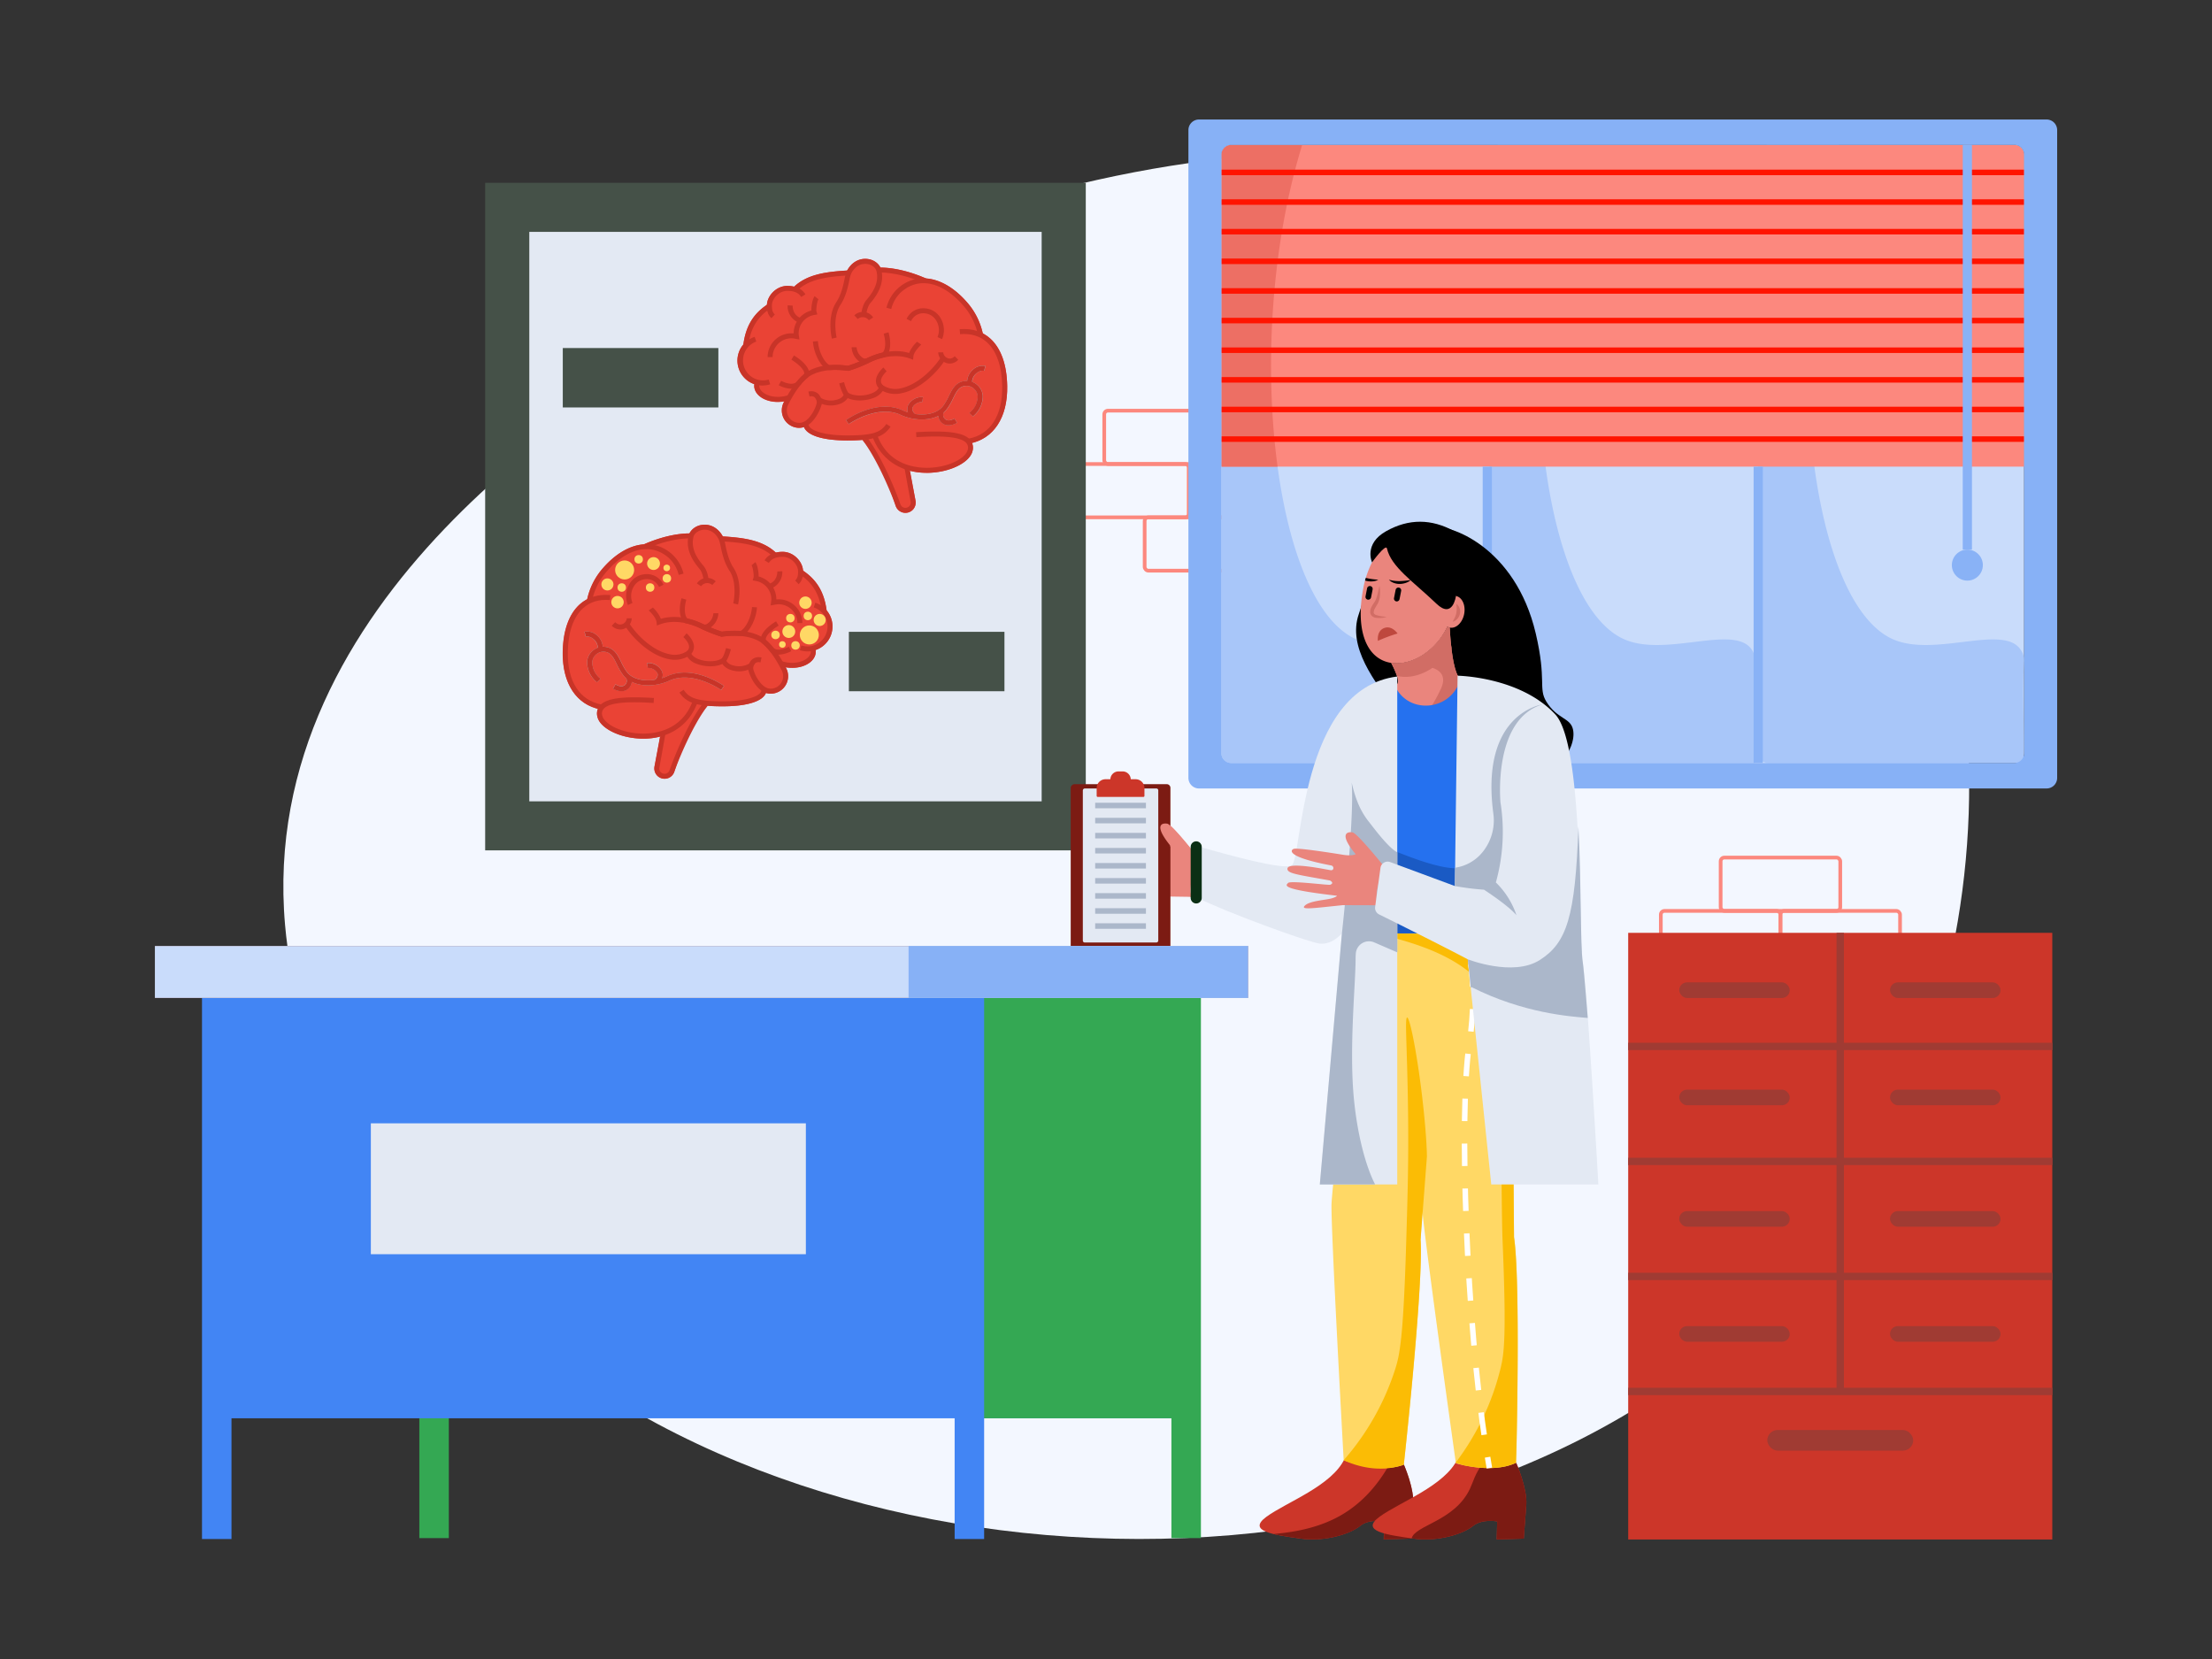 <svg xmlns="http://www.w3.org/2000/svg" viewBox="0 0 1200 900" id="Doctorverifyingpatientmedicalreport"><rect x="0" y="0" width="1200" height="900" fill="#333333" stroke="none"/><g fill="#000000" class="color000000 svgShape"><g fill="#000000" class="color000000 svgShape"><path fill="#f3f7ff" d="M298.11,734.84C273.65,716,165.78,628.48,154.64,501.78,139,324,326.44,213,377.86,182.54,495.73,112.72,779.08,7.41,958.73,164.72c143.88,126,132.57,357.74,43.61,490.32C855.75,873.52,492.13,884,298.11,734.84Z" class="colorfff3f7 svgShape"></path></g><g fill="#000000" class="color000000 svgShape"><rect width="64.89" height="28.93" x="933.44" y="465.23" fill="none" stroke="#fc887e" stroke-linecap="round" stroke-linejoin="round" stroke-width="2" rx="2" class="colorStrokefc7e85 svgStroke"></rect><rect width="64.89" height="28.93" x="933.44" y="522.99" fill="none" stroke="#fc887e" stroke-linecap="round" stroke-linejoin="round" stroke-width="2" rx="2" class="colorStrokefc7e85 svgStroke"></rect><rect width="64.89" height="28.93" x="965.88" y="494.16" fill="none" stroke="#fc887e" stroke-linecap="round" stroke-linejoin="round" stroke-width="2" rx="2" class="colorStrokefc7e85 svgStroke"></rect><rect width="64.89" height="28.93" x="900.99" y="494.16" fill="none" stroke="#fc887e" stroke-linecap="round" stroke-linejoin="round" stroke-width="2" rx="2" class="colorStrokefc7e85 svgStroke"></rect><rect width="64.89" height="28.93" x="221.66" y="608.22" fill="none" stroke="#fc887e" stroke-linecap="round" stroke-linejoin="round" stroke-width="2" rx="2" class="colorStrokefc7e85 svgStroke"></rect><rect width="64.89" height="28.93" x="254.1" y="665.98" fill="none" stroke="#fc887e" stroke-linecap="round" stroke-linejoin="round" stroke-width="2" rx="2" class="colorStrokefc7e85 svgStroke"></rect><rect width="64.89" height="28.93" x="267.58" y="637.15" fill="none" stroke="#fc887e" stroke-linecap="round" stroke-linejoin="round" stroke-width="2" rx="2" class="colorStrokefc7e85 svgStroke"></rect><rect width="64.89" height="28.93" x="202.7" y="637.15" fill="none" stroke="#fc887e" stroke-linecap="round" stroke-linejoin="round" stroke-width="2" rx="2" class="colorStrokefc7e85 svgStroke"></rect><rect width="64.89" height="28.93" x="599.05" y="222.79" fill="none" stroke="#fc887e" stroke-linecap="round" stroke-linejoin="round" stroke-width="2" rx="2" class="colorStrokefc7e85 svgStroke"></rect><rect width="64.89" height="28.93" x="620.97" y="280.65" fill="none" stroke="#fc887e" stroke-linecap="round" stroke-linejoin="round" stroke-width="2" rx="2" class="colorStrokefc7e85 svgStroke"></rect><rect width="64.89" height="28.93" x="644.98" y="251.72" fill="none" stroke="#fc887e" stroke-linecap="round" stroke-linejoin="round" stroke-width="2" rx="2" class="colorStrokefc7e85 svgStroke"></rect><rect width="64.89" height="28.93" x="580.09" y="251.72" fill="none" stroke="#fc887e" stroke-linecap="round" stroke-linejoin="round" stroke-width="2" rx="2" class="colorStrokefc7e85 svgStroke"></rect></g><g fill="#000000" class="color000000 svgShape"><rect width="325.83" height="362.13" x="263.2" y="99.19" fill="#455148" class="color454851 svgShape"></rect><rect width="277.96" height="308.93" x="287.14" y="125.79" fill="#e3e9f3" class="colore3eaf3 svgShape"></rect><path fill="#b6b6b7" d="M440.17 168.45a12.69 12.69 0 00-6.25 3.81c-4-1.78-3.92-6.28-3.92-6.48l-2.7-.14a9.64 9.64 0 005 8.86 12.8 12.8 0 00-1.7 6.38c-.42 0-.82-.06-1.22-.06a12.93 12.93 0 00-12.91 12.9h2.71a10.21 10.21 0 0110.2-10.19 10.46 10.46 0 012.41.32l1.94.33-.3-2a9.52 9.52 0 01-.12-1.32 10.14 10.14 0 018.6-10l1.55-.3-.49-1.51c-.3-.92.29-5.65 1.1-6.66l-2.1-1.71C440.83 162 440.09 166 440.17 168.45zM502.36 167.32A9.91 9.91 0 00491.81 173l2.4 1.23A7.22 7.22 0 01502 170a7.88 7.88 0 016 4.17 9.83 9.83 0 01.54 8.64l2.45 1.14a12.61 12.61 0 00-.63-11.11A10.57 10.57 0 00502.36 167.32z" class="colorb6b7b7 svgShape"></path><path fill="#ea4335" d="M546.4,209.41c-.2-11.58-3.37-20.47-9.17-25.72a19.8,19.8,0,0,0-4.09-2.83,37.64,37.64,0,0,0-8.67-17c-6.94-7.92-14.71-12.25-22.06-12.77-8.61-3.78-17.39-5.87-24.77-5.92a8.85,8.85,0,0,0-7.07-4.67c-4.48-.5-8.54,1.82-11,6.27-11.47.7-21.56,2-28.78,8.8a16,16,0,0,0-3.67-.44c-6.12,0-10.87,5.44-11.06,10.25-7.5,5.06-11.49,11.76-12.79,21.53a13.45,13.45,0,0,0,6,21.48,7.12,7.12,0,0,0-.13.91c0,4.92,5.58,8.78,12.73,8.78a23.74,23.74,0,0,0,3.56-.29c-.11.21-.22.42-.31.61a9.47,9.47,0,0,0,8.48,13.71,8.21,8.21,0,0,0,2.55-.42c1.79,4.58,10.3,7.26,23.4,7.26,5.81,0,10.4-.28,14.1-1.19,4.72,11.86,15.38,18.74,29,18.74.86,0,1.73,0,2.59-.09,11.2-.68,21-5.87,22.33-11.81a7,7,0,0,0-.3-4.29C539.59,237.28,546.7,225.86,546.4,209.41Z" class="coloref3e3b svgShape"></path><path fill="#b6b6b7" d="M527.52,200.78a8.73,8.73,0,0,0-2.81,5.87c-.12,0-.24,0-.35,0-5.67.14-7.68,4.25-9.63,8.22a32,32,0,0,1-3.15,5.46c-3.13,4-9.31,5.13-15.16,4.25-1.36-1.35-1.8-2.63-1.24-3.77a5.81,5.81,0,0,1,5.13-2.72l.43-2.68a8.49,8.49,0,0,0-8,4.22,5.07,5.07,0,0,0-.15,4.1,23.54,23.54,0,0,1-2.74-1.05c-14.16-6.54-30.26,4.74-30.94,5.23l1.57,2.2c.16-.1,15.51-10.86,28.23-5,6.23,2.86,14.42,3.45,20.29.59a5.92,5.92,0,0,0,1.64,3.4,5.44,5.44,0,0,0,4,1.59,9.25,9.25,0,0,0,4.55-1.36L517.81,227c-2.23,1.28-4.09,1.35-5.25.19a3.06,3.06,0,0,1-.65-3.37,12.26,12.26,0,0,0,1.81-1.86,33.6,33.6,0,0,0,3.45-5.93c2.06-4.21,3.42-6.6,7.25-6.7h.11a6.1,6.1,0,0,1,4.11,1.8,5.64,5.64,0,0,1,1.78,4,11.44,11.44,0,0,1-4,8.45l-.51.52,2,1.86.45-.44a14.11,14.11,0,0,0,4.85-10.38,8.29,8.29,0,0,0-2.59-5.92,9.06,9.06,0,0,0-3.15-2,6.16,6.16,0,0,1,2-4.43,5.16,5.16,0,0,1,4.47-1.65l.72-2.61A7.81,7.81,0,0,0,527.52,200.78Z" class="colorb6b7b7 svgShape"></path><path fill="#ea4335" d="M493.45,254.87c-1-.22-19.1-28.1-25.61-16.23,11,12.53,16.07,30.05,18.08,35.85a5.58,5.58,0,0,0,9.56,1.74,5.62,5.62,0,0,0,1.19-4.6Z" class="coloref3e3b svgShape"></path><polygon fill="#b6b6b7" points="533.85 201.11 533.85 201.11 533.85 201.11 533.85 201.11" class="colorb6b7b7 svgShape"></polygon><polygon fill="#b6b6b7" points="534.21 199.81 533.85 201.11 533.87 201.11 534.21 199.81" class="colorb6b7b7 svgShape"></polygon><path fill="#c83428" d="M501.4,153.6c-8.28-3.65-17-5.75-24-5.75v-2.71c7.45,0,16.38,2.12,25.12,6Zm-69.66,4.82-2-1.86c7.51-7.92,18.48-9.16,31-9.89l.17,2.71c-11.94.69-22.38,1.85-29.2,9Zm-25.82,29.2-2.69-.34c1.3-10.5,5.62-17.51,14-22.72l1.43,2.3c-7.62,4.74-11.56,11.15-12.75,20.76Zm13.22,6.1h-2.71a12.93,12.93,0,0,1,12.91-12.9c.4,0,.8,0,1.22.06a12.8,12.8,0,0,1,9.61-12.43c-.08-2.46.66-6.43,1.76-7.78l2.1,1.71c-.81,1-1.4,5.74-1.1,6.66l.49,1.51-1.55.3a10.14,10.14,0,0,0-8.6,10,9.52,9.52,0,0,0,.12,1.32l.3,2-1.94-.33a10.46,10.46,0,0,0-2.41-.32,10.21,10.21,0,0,0-10.2,10.19Zm0,0" class="colorc82833 svgShape"></path><path fill="#c83428" d="M451.28,183.72c-.11-.48-2.77-11.89,2.42-19.82,2.67-4.07,3.7-8.87,4.44-12.4a20.35,20.35,0,0,1,1.2-4.32c2.4-4.74,6.6-7.21,11.23-6.7,3.77.45,6.81,2.85,7.55,6,1.39,5.8-.54,11.66-5.9,17.89-1.28,1.49-2.11,4.06-2.41,7.39l-2.7-.22c.34-4,1.37-7,3.05-8.94,4.82-5.61,6.51-10.53,5.33-15.49-.48-2-2.63-3.6-5.24-3.92-1.67-.18-5.81-.07-8.5,5.24a19.88,19.88,0,0,0-1,3.66c-.79,3.72-1.87,8.82-4.81,13.32-4.56,6.94-2.1,17.59-2.06,17.7Zm9.2,46.35-1.57-2.2c.68-.49,16.78-11.77,30.94-5.23,7,3.26,17.37,3.28,21.73-2.35a32,32,0,0,0,3.15-5.46c1.95-4,4-8.08,9.63-8.22a8.81,8.81,0,0,1,6.18,2.58,8.29,8.29,0,0,1,2.59,5.92,14.11,14.11,0,0,1-4.85,10.38l-.45.44-2-1.86.51-.52a11.44,11.44,0,0,0,4-8.45,5.65,5.65,0,0,0-1.78-4,6.1,6.1,0,0,0-4.11-1.8h-.11c-3.83.1-5.19,2.49-7.25,6.7a33.6,33.6,0,0,1-3.45,5.93c-5.24,6.78-16.83,6.92-25,3.16-12.72-5.9-28.07,4.86-28.23,5ZM511.05,184l-2.45-1.15a9.83,9.83,0,0,0-.54-8.64,7.88,7.88,0,0,0-6-4.17,7.22,7.22,0,0,0-7.83,4.18l-2.4-1.23a9.91,9.91,0,0,1,10.55-5.65,10.57,10.57,0,0,1,8.06,5.54,12.63,12.63,0,0,1,.63,11.12Zm-92.59-11.37c-2.22-2.17-2.41-4.52-2.41-7,0-4.88,4.84-10.55,11.09-10.55,4.61,0,7.9,1.55,9.8,4.61l-2.3,1.42c-1.38-2.23-3.84-3.32-7.51-3.32-4.64,0-8.37,4.29-8.37,7.83,0,2.4.23,3.68,1.58,5Zm-4.83,36.53a13.54,13.54,0,0,1-4.21-26.42l.85,2.57A10.84,10.84,0,0,0,417,205.91l.83,2.58a13.74,13.74,0,0,1-4.19.65Zm89.08,47.34c-14.1,0-25-7.31-29.49-19.88l2.55-.91c6.22,17.5,22.62,18.43,29.37,18,10.73-.66,18.92-5.54,19.84-9.69a3.87,3.87,0,0,0-.71-3.64c-3.56-4.17-17.2-3.84-27.14-3.22l-.17-2.7c17.19-1.06,26,.18,29.38,4.16a6.6,6.6,0,0,1,1.29,6c-1.32,5.94-11.13,11.13-22.33,11.82-.86.05-1.73.08-2.59.08Zm0,0" class="colorc82833 svgShape"></path><path fill="#c83428" d="M525.87,240.63l-.5-2.65c11.93-2.22,18.61-12.61,18.32-28.53-.19-10.81-3.06-19-8.28-23.75-3.78-3.42-8.69-4.9-14.57-4.42l-.22-2.7c6.67-.54,12.25,1.17,16.61,5.11,5.8,5.25,9,14.14,9.17,25.72.31,17.1-7.36,28.79-20.53,31.22Zm0,0" class="colorc82833 svgShape"></path><path fill="#c83428" d="M530.63,182a35.07,35.07,0,0,0-8.2-16.4c-11.17-12.74-23.95-15.54-33.39-7.28a18.17,18.17,0,0,0-5.52,9.32l-2.61-.7a20.94,20.94,0,0,1,6.35-10.65c10.52-9.22,25.12-6.26,37.21,7.53a37.72,37.72,0,0,1,8.82,17.67Zm-108.74,36c-7.15,0-12.73-3.86-12.73-8.78a6.41,6.41,0,0,1,.28-1.89l2.59.81a3.62,3.62,0,0,0-.16,1.08c0,3.3,4.58,6.07,10,6.07a18.32,18.32,0,0,0,5.6-.85l.92,2.55a20.83,20.83,0,0,1-6.51,1Zm0,0" class="colorc82833 svgShape"></path><path fill="#c83428" d="M433.62,232.09a9.47,9.47,0,0,1-8.48-13.71c2.07-4.17,7.62-14.23,14.2-17.52,7.78-3.88,16.47-2.91,20.64-2.45l.16,0a77.71,77.71,0,0,0,9.83-3.91c5.7-3,15-5.49,23.21-3a17.35,17.35,0,0,1,4.06-5.85l.25-.27,2.24,1.52a4.14,4.14,0,0,1-.54.63c-.86.88-3.45,3.55-3.68,5.85l-.17,1.77-1.66-.62c-7.7-2.91-16.9-.54-22.44,2.39a77.47,77.47,0,0,1-10.67,4.21l-.24.06-.66-.08c-3.89-.42-12-1.33-19.11,2.19-5.87,2.92-11.05,12.37-13,16.3a6.8,6.8,0,0,0-.36,5.18,6.81,6.81,0,0,0,6.42,4.62c2.19,0,4.27-1.33,6.18-3.95a19.39,19.39,0,0,0,3.65-8.52l.28-2,1.75,1.05a11.28,11.28,0,0,0,9.2.61,5.09,5.09,0,0,0,3.3-2.92l.57-1.76,1.52,1.07c2.71,1.94,8.45,2.12,12.79.41,2.3-.91,3.76-2.19,4-3.53l.41-2L479,209a12.07,12.07,0,0,0,9.58,1.67c8.84-1.79,17.6-10.11,22-17.07l2.29,1.43c-4.7,7.46-14.14,16.35-23.76,18.28a14.94,14.94,0,0,1-10.24-1.22,9.86,9.86,0,0,1-5,3.79c-4,1.58-10,2-14,.09a8.58,8.58,0,0,1-4.2,3.13,14.32,14.32,0,0,1-9.85,0A23.29,23.29,0,0,1,442,227c-2.46,3.36-5.27,5.06-8.38,5.06Zm0,0" class="colorc82833 svgShape"></path><path fill="#c83428" d="M429.3,210.9a16.09,16.09,0,0,1-6.85-1.92l1.33-2.38c.06.05,6.12,3.32,8.55.33a30.29,30.29,0,0,1,3.89-4c.58-1.95-3-5.43-6.91-7.79l1.4-2.32c4.83,2.89,9.79,7.66,7.84,11.55l-.36.46a25.66,25.66,0,0,0-3.76,3.81,6.31,6.31,0,0,1-5.13,2.25Zm31-9.72-.66-.08a51,51,0,0,0-9-.36,3.63,3.63,0,0,1-2.92-.9c-2.94-2.16-6.27-8.21-6.71-14.6l2.7-.2c.38,5.5,3.19,10.81,5.59,12.59.63.48.92.44.94.44a52.4,52.4,0,0,1,9.68.34l.17,0a74.83,74.83,0,0,0,9.83-3.91l1.27,2.39a76.22,76.22,0,0,1-10.67,4.21Zm0,0" class="colorc82833 svgShape"></path><path fill="#c83428" d="M469.44,197.31a5.61,5.61,0,0,1-3-1,10.11,10.11,0,0,1-4.43-7.92h2.71a7.39,7.39,0,0,0,3.18,5.63,2.33,2.33,0,0,0,2.15.41,45.66,45.66,0,0,1,8.81-3.18c1.57-1.62,1.81-5.91.53-10.21l2.61-.77c1.42,4.79,1.46,10.75-1.63,13.28l-.27.21-.32.06a41.31,41.31,0,0,0-8.61,3.08,3.93,3.93,0,0,1-1.73.37ZM494,272.13a2.82,2.82,0,0,1-.61,2.36,2.88,2.88,0,0,1-2.22,1,2.84,2.84,0,0,1-2.69-1.93c-2.51-7.2-9.65-24.72-17.41-35.32-1,.18-2.18.24-3.24.36,8.29,10.74,16.07,30.05,18.08,35.85a5.58,5.58,0,0,0,9.56,1.74,5.62,5.62,0,0,0,1.19-4.6l-3-16.25c-1-.22-2-1.25-3-1.55Zm-34.44-33.2c-14.37,0-23.23-3.22-23.75-8.63l2.7-.25c.34,3.64,9,6.17,21.05,6.17,13.23,0,18.19-1.45,21.25-6.24l2.29,1.46c-4.05,6.33-11.1,7.49-23.54,7.49Zm55.9-41.7a6.38,6.38,0,0,1-6.48-6.1h2.71a3.69,3.69,0,0,0,3.77,3.39,4,4,0,0,0,2.48-1.28l1.9,1.93a6.45,6.45,0,0,1-4.38,2.06Zm9.28,11a8.72,8.72,0,0,1,2.77-7.4,7.81,7.81,0,0,1,7.05-2.28l-.72,2.61.36-1.3-.34,1.3c-.09,0-2.2-.5-4.49,1.65a6.08,6.08,0,0,0-2,5Zm-47.43,2.91a5.78,5.78,0,0,1-2.12-4.45c0-3.81,3.89-7.18,4.05-7.32l1.76,2.06c-.85.74-3.09,3.14-3.1,5.29a3.12,3.12,0,0,0,1.2,2.39ZM458,214.64c-.15-.18-1.5-1.9-2.74-6.65l2.62-.68c1.08,4.13,2.21,5.59,2.22,5.6ZM433.9,175.19a9.49,9.49,0,0,1-6.6-9.55l2.7.14c0,.21-.18,5.34,4.69,6.83Zm37.44-1.45a4.1,4.1,0,0,0-6-.68l-1.88-2a6.72,6.72,0,0,1,4.63-1.84,6.57,6.57,0,0,1,5.59,3Zm-28.18,45a4.72,4.72,0,0,0-1.29-3.28,3.17,3.17,0,0,0-2.72-.36l-.58-2.64a5.67,5.67,0,0,1,5,.91c2.23,1.79,2.29,5,2.29,5.36h-2.71Zm71.46,12a5.44,5.44,0,0,1-4-1.59,5.76,5.76,0,0,1-1-6.75l2.34,1.37a3,3,0,0,0,.62,3.46c1.16,1.17,3,1.09,5.25-.19l1.36,2.34a9.25,9.25,0,0,1-4.55,1.36Zm-19.82-3.92c-3.33-3.07-2.73-5.81-2.06-7.18a8.49,8.49,0,0,1,8-4.22l-.43,2.68a5.81,5.81,0,0,0-5.13,2.72c-.6,1.21-.1,2.57,1.46,4Zm0,0" class="colorc82833 svgShape"></path><path fill="#b6b6b7" d="M411.55 312.68a12.78 12.78 0 016.25 3.82c4-1.78 3.92-6.28 3.92-6.48l2.7-.14a9.65 9.65 0 01-5 8.86 12.8 12.8 0 011.7 6.38c.42 0 .82-.06 1.22-.06A12.93 12.93 0 01435.29 338h-2.71a10.21 10.21 0 00-10.2-10.19 10.41 10.41 0 00-2.41.31l-1.94.33.3-2a9.24 9.24 0 00.12-1.31 10.14 10.14 0 00-8.6-10l-1.55-.3.49-1.51c.3-.93-.29-5.66-1.1-6.66l2.1-1.72C410.89 306.26 411.63 310.23 411.55 312.68zM349.36 311.56a9.9 9.9 0 0110.55 5.64l-2.4 1.24a7.24 7.24 0 00-7.83-4.19 7.92 7.92 0 00-6 4.17 9.85 9.85 0 00-.54 8.65l-2.45 1.14a12.61 12.61 0 01.63-11.11A10.54 10.54 0 01349.36 311.56z" class="colorb6b7b7 svgShape"></path><path fill="#ea4335" d="M324.39,384.53a7,7,0,0,0-.3,4.29c1.32,5.94,11.13,11.12,22.33,11.81.86.05,1.73.09,2.59.09,13.66,0,24.32-6.88,29-18.75,3.7.92,8.29,1.2,14.1,1.2,13.1,0,21.61-2.69,23.4-7.26a8.21,8.21,0,0,0,2.55.42,9.47,9.47,0,0,0,8.48-13.71c-.09-.19-.2-.4-.31-.62a22.49,22.49,0,0,0,3.56.29c7.15,0,12.73-3.85,12.73-8.77a7.27,7.27,0,0,0-.13-.92,13.45,13.45,0,0,0,6-21.48c-1.3-9.76-5.29-16.47-12.79-21.52-.19-4.81-4.94-10.25-11.06-10.25a15.45,15.45,0,0,0-3.67.44c-7.22-6.77-17.31-8.1-28.78-8.81-2.44-4.44-6.5-6.76-11-6.26a8.83,8.83,0,0,0-7.07,4.67c-7.38,0-16.16,2.14-24.77,5.92-7.35.52-15.12,4.85-22.06,12.77a37.64,37.64,0,0,0-8.67,17,19.75,19.75,0,0,0-4.09,2.82c-5.8,5.26-9,14.15-9.17,25.73C305,370.1,312.13,381.51,324.39,384.53Z" class="coloref3e3b svgShape"></path><path fill="#b6b6b7" d="M324.2,345a8.78,8.78,0,0,1,2.81,5.86c.12,0,.24,0,.35,0,5.67.14,7.68,4.25,9.63,8.22a32,32,0,0,0,3.15,5.46c3.13,4,9.31,5.13,15.16,4.25,1.36-1.36,1.8-2.63,1.24-3.78a5.83,5.83,0,0,0-5.13-2.72l-.43-2.67a8.47,8.47,0,0,1,8,4.22,5.07,5.07,0,0,1,.15,4.1,23.54,23.54,0,0,0,2.74-1.05c14.16-6.55,30.26,4.74,30.94,5.23l-1.57,2.2c-.16-.11-15.51-10.86-28.23-5-6.23,2.87-14.42,3.46-20.29.6a5.87,5.87,0,0,1-1.64,3.39,5.45,5.45,0,0,1-4,1.6,9.25,9.25,0,0,1-4.55-1.36l1.36-2.34c2.23,1.28,4.09,1.35,5.25.19a3.08,3.08,0,0,0,.65-3.38,12.19,12.19,0,0,1-1.81-1.85,34.33,34.33,0,0,1-3.45-5.93c-2.06-4.21-3.42-6.6-7.25-6.7h-.11a6.1,6.1,0,0,0-4.11,1.8,5.62,5.62,0,0,0-1.78,4,11.44,11.44,0,0,0,4,8.45l.51.52-2,1.86-.45-.45a14.07,14.07,0,0,1-4.85-10.37,8.28,8.28,0,0,1,2.59-5.92,9.23,9.23,0,0,1,3.15-2,6.15,6.15,0,0,0-2-4.42,5.22,5.22,0,0,0-4.47-1.66l-.72-2.61A7.8,7.8,0,0,1,324.2,345Z" class="colorb6b7b7 svgShape"></path><path fill="#ea4335" d="M358.27,399.11c1-.23,19.1-28.11,25.61-16.23-11,12.53-16.07,30.05-18.08,35.85a5.58,5.58,0,0,1-10.75-2.86Z" class="coloref3e3b svgShape"></path><polygon fill="#b6b6b7" points="317.87 345.35 317.87 345.34 317.87 345.34 317.87 345.35" class="colorb6b7b7 svgShape"></polygon><polygon fill="#b6b6b7" points="317.51 344.05 317.87 345.34 317.85 345.35 317.51 344.05" class="colorb6b7b7 svgShape"></polygon><path fill="#c83428" d="M349.22,295.35c8.74-3.86,17.67-6,25.12-6v2.71c-7,0-15.74,2.09-24,5.74ZM420,302.66c-6.82-7.2-17.26-8.35-29.21-9l.18-2.71c12.52.72,23.49,2,31,9.89l-2,1.86Zm25.82,29.19c-1.19-9.61-5.13-16-12.75-20.75l1.43-2.3c8.39,5.21,12.71,12.22,14,22.71l-2.69.34ZM432.58,338a10.21,10.21,0,0,0-10.2-10.19,10.41,10.41,0,0,0-2.41.31l-1.94.33.3-2a9.24,9.24,0,0,0,.12-1.31,10.13,10.13,0,0,0-8.6-10l-1.55-.3.49-1.51c.3-.92-.29-5.66-1.1-6.66l2.1-1.72c1.1,1.36,1.84,5.33,1.76,7.78a12.8,12.8,0,0,1,9.61,12.44c.42,0,.82-.06,1.22-.06A12.93,12.93,0,0,1,435.29,338Zm0,0" class="colorc82833 svgShape"></path><path fill="#c83428" d="M397.8,327.32c0-.1,2.5-10.75-2.06-17.69-2.94-4.5-4-9.6-4.81-13.32a19.65,19.65,0,0,0-1-3.66c-2.69-5.32-6.83-5.42-8.5-5.24-2.61.32-4.76,1.92-5.24,3.92-1.18,5,.51,9.88,5.33,15.49,1.68,1.95,2.71,5,3.05,8.93l-2.7.23c-.3-3.34-1.13-5.9-2.41-7.39-5.36-6.24-7.29-12.09-5.9-17.89.74-3.13,3.78-5.54,7.55-6,4.63-.52,8.83,2,11.23,6.7a20.18,20.18,0,0,1,1.2,4.32c.74,3.52,1.77,8.33,4.43,12.39,5.2,7.94,2.54,19.34,2.43,19.83Zm-6.56,47c-.16-.11-15.51-10.86-28.23-5-8.18,3.77-19.77,3.62-25-3.15a34.33,34.33,0,0,1-3.45-5.93c-2.06-4.21-3.42-6.6-7.25-6.7h-.11a6.1,6.1,0,0,0-4.11,1.8,5.62,5.62,0,0,0-1.78,4,11.44,11.44,0,0,0,4,8.45l.51.52-2,1.86-.45-.45a14.07,14.07,0,0,1-4.85-10.37,8.32,8.32,0,0,1,2.59-5.93,8.79,8.79,0,0,1,6.18-2.57c5.67.14,7.68,4.25,9.63,8.22a32,32,0,0,0,3.15,5.46c4.36,5.63,14.68,5.61,21.73,2.35,14.16-6.55,30.26,4.74,30.94,5.22l-1.57,2.21Zm-50.57-46.1a12.61,12.61,0,0,1,.63-11.11,10.54,10.54,0,0,1,8.06-5.54,9.9,9.9,0,0,1,10.55,5.64l-2.4,1.24a7.24,7.24,0,0,0-7.83-4.19,7.92,7.92,0,0,0-6,4.17,9.85,9.85,0,0,0-.54,8.65l-2.45,1.14Zm90.71-13.31c1.35-1.34,1.58-2.62,1.58-5,0-3.54-3.73-7.83-8.37-7.83-3.67,0-6.13,1.09-7.51,3.32l-2.3-1.43c1.9-3.06,5.19-4.6,9.8-4.6,6.25,0,11.09,5.67,11.09,10.55,0,2.43-.19,4.77-2.41,7Zm6.71,38.48a13.74,13.74,0,0,1-4.19-.65l.83-2.59a10.84,10.84,0,0,0,6.72-20.62l.85-2.57a13.55,13.55,0,0,1-4.21,26.43ZM349,400.72c-.86,0-1.73,0-2.59-.09-11.2-.69-21-5.87-22.33-11.81a6.6,6.6,0,0,1,1.29-6c3.4-4,12.19-5.22,29.38-4.16l-.17,2.7c-9.94-.63-23.58-1-27.14,3.22a3.87,3.87,0,0,0-.71,3.64c.92,4.15,9.11,9,19.84,9.68,6.75.44,23.15-.5,29.37-18l2.55.91C374,393.41,363.11,400.72,349,400.72Zm0,0" class="colorc82833 svgShape"></path><path fill="#c83428" d="M325.85,384.87c-13.17-2.43-20.84-14.12-20.53-31.22.2-11.58,3.37-20.47,9.17-25.73,4.36-3.93,9.94-5.65,16.61-5.11l-.22,2.7c-5.88-.47-10.79,1-14.57,4.43-5.23,4.73-8.09,12.94-8.28,23.75-.29,15.92,6.39,26.31,18.32,28.52l-.5,2.66Zm0,0" class="colorc82833 svgShape"></path><path fill="#c83428" d="M318.43,325.75a37.58,37.58,0,0,1,8.82-17.67c12.09-13.79,26.69-16.75,37.21-7.54a21,21,0,0,1,6.35,10.65l-2.61.7a18.14,18.14,0,0,0-5.52-9.31c-9.44-8.26-22.22-5.47-33.39,7.28a35,35,0,0,0-8.2,16.39Zm111.4,36.54a21.14,21.14,0,0,1-6.51-1l.92-2.55a18.33,18.33,0,0,0,5.6.84c5.43,0,10-2.77,10-6.06a3.62,3.62,0,0,0-.16-1.08l2.59-.81a6.36,6.36,0,0,1,.28,1.89c0,4.92-5.58,8.77-12.73,8.77Zm0,0" class="colorc82833 svgShape"></path><path fill="#c83428" d="M418.1,376.33c-3.11,0-5.92-1.71-8.38-5.06a23.38,23.38,0,0,1-3.79-7.95,14.37,14.37,0,0,1-9.85,0,8.65,8.65,0,0,1-4.21-3.13c-4.05,1.94-10,1.49-14-.1a9.76,9.76,0,0,1-5-3.79,14.94,14.94,0,0,1-10.24,1.23c-9.62-1.94-19.06-10.83-23.76-18.28l2.29-1.44c4.4,7,13.16,15.29,22,17.08a12.11,12.11,0,0,0,9.58-1.68l1.69-1.19.41,2c.27,1.33,1.73,2.61,4,3.52,4.34,1.72,10.08,1.54,12.79-.4l1.52-1.08.57,1.77a5.12,5.12,0,0,0,3.3,2.92,11.32,11.32,0,0,0,9.2-.61l1.75-1.05.28,2a19.41,19.41,0,0,0,3.65,8.51c1.91,2.62,4,4,6.18,4a6.81,6.81,0,0,0,6.42-4.62,6.8,6.8,0,0,0-.36-5.18c-2-3.93-7.13-13.38-13-16.3-7.07-3.53-15.22-2.62-19.11-2.19l-.66.08-.24-.06a77.48,77.48,0,0,1-10.67-4.22c-5.54-2.93-14.74-5.3-22.44-2.39l-1.66.63-.17-1.77c-.23-2.31-2.82-5-3.68-5.85a3.67,3.67,0,0,1-.54-.64l2.24-1.51.25.26a17.41,17.41,0,0,1,4.06,5.86c8.22-2.46,17.51,0,23.21,3a77.73,77.73,0,0,0,9.83,3.92l.16,0c4.17-.47,12.86-1.43,20.64,2.44,6.58,3.29,12.13,13.36,14.2,17.53a9.48,9.48,0,0,1-8.48,13.71Zm0,0" class="colorc82833 svgShape"></path><path fill="#c83428" d="M422.42,355.14a6.29,6.29,0,0,1-5.13-2.26,26.67,26.67,0,0,0-3.76-3.81l-.36-.45c-1.95-3.9,3-8.66,7.84-11.55l1.4,2.32c-3.93,2.36-7.49,5.84-6.91,7.79a29.68,29.68,0,0,1,3.89,4c2.43,3,8.49-.29,8.55-.33l1.33,2.37a15.89,15.89,0,0,1-6.85,1.93Zm-31.27-9.78a76.24,76.24,0,0,1-10.67-4.22l1.27-2.39a74.84,74.84,0,0,0,9.83,3.92l.17,0a50.68,50.68,0,0,1,9.68-.34s.31,0,.94-.44c2.4-1.78,5.21-7.1,5.59-12.59l2.7.19c-.44,6.39-3.77,12.45-6.71,14.61a3.72,3.72,0,0,1-2.92.9,49.14,49.14,0,0,0-9,.36l-.66.08Zm.24.06" class="colorc82833 svgShape"></path><path fill="#c83428" d="M382.27,341.55a4.06,4.06,0,0,1-1.72-.37,40.63,40.63,0,0,0-8.62-3.08l-.31-.07-.27-.21c-3.09-2.53-3.05-8.49-1.63-13.27l2.61.76c-1.28,4.31-1,8.59.53,10.22a44.37,44.37,0,0,1,8.81,3.18,2.36,2.36,0,0,0,2.15-.41,7.42,7.42,0,0,0,3.18-5.63h2.71a10.09,10.09,0,0,1-4.43,7.91,5.54,5.54,0,0,1-3,1ZM361,398.07c-.94.29-2,1.32-2.95,1.55l-3,16.25a5.64,5.64,0,0,0,1.19,4.6,5.57,5.57,0,0,0,9.55-1.74c2-5.8,9.8-25.11,18.09-35.85-1.06-.12-2.27-.18-3.24-.36-7.76,10.59-14.9,28.11-17.41,35.32a2.85,2.85,0,0,1-2.69,1.93,2.88,2.88,0,0,1-2.22-1,2.83,2.83,0,0,1-.61-2.36Zm31.14-14.9c-12.44,0-19.49-1.16-23.54-7.49l2.29-1.46c3.06,4.79,8,6.24,21.25,6.24,12.06,0,20.71-2.53,21.05-6.17l2.7.25c-.52,5.41-9.38,8.63-23.75,8.63Zm-55.9-41.71a6.49,6.49,0,0,1-4.38-2l1.9-1.94a3.93,3.93,0,0,0,2.48,1.28,3.68,3.68,0,0,0,3.77-3.38h2.71a6.37,6.37,0,0,1-6.48,6.09ZM324.31,352a6.07,6.07,0,0,0-2-5c-2.29-2.15-4.4-1.67-4.49-1.65l-.34-1.3.36,1.3-.72-2.62A7.8,7.8,0,0,1,324.2,345a8.72,8.72,0,0,1,2.77,7.4Zm48.3,1.31a3.14,3.14,0,0,0,1.2-2.4c0-2.14-2.25-4.55-3.1-5.29l1.76-2.05c.16.14,4,3.5,4,7.31a5.8,5.8,0,0,1-2.12,4.46Zm19.05,3.85s1.14-1.47,2.22-5.6l2.62.68c-1.24,4.75-2.59,6.47-2.74,6.64ZM417,316.85c4.87-1.5,4.69-6.62,4.69-6.83l2.7-.14a9.5,9.5,0,0,1-6.6,9.55Zm-38.94-.33a6.57,6.57,0,0,1,5.59-3,6.67,6.67,0,0,1,4.63,1.84l-1.88,2a4.1,4.1,0,0,0-6.05.68ZM407.2,363h-1.35c0-.36.06-3.58,2.29-5.37a5.74,5.74,0,0,1,5-.91l-.58,2.65a3.14,3.14,0,0,0-2.72.36,4.72,4.72,0,0,0-1.29,3.28Zm-70.1,12a9.25,9.25,0,0,1-4.55-1.36l1.36-2.34c2.23,1.28,4.09,1.35,5.25.19a3,3,0,0,0,.62-3.46l2.34-1.37a5.75,5.75,0,0,1-1,6.74,5.45,5.45,0,0,1-4,1.6Zm18-5.91c1.56-1.45,2.06-2.8,1.46-4a5.83,5.83,0,0,0-5.13-2.72l-.43-2.67a8.47,8.47,0,0,1,8,4.22c.67,1.36,1.27,4.1-2.06,7.17Zm1.84,2" class="colorc82833 svgShape"></path><circle cx="361.78" cy="313.77" r="2.3" fill="#ffd865" class="colorffc065 svgShape"></circle><circle cx="346.48" cy="303.42" r="2.3" fill="#ffd865" class="colorffc065 svgShape"></circle><circle cx="361.7" cy="308.09" r="1.79" fill="#ffd865" class="colorffc065 svgShape"></circle><circle cx="352.68" cy="318.73" r="2.3" fill="#ffd865" class="colorffc065 svgShape"></circle><circle cx="337.3" cy="318.73" r="2.3" fill="#ffd865" class="colorffc065 svgShape"></circle><circle cx="329.52" cy="317.05" r="3.28" fill="#ffd865" class="colorffc065 svgShape"></circle><circle cx="354.54" cy="305.72" r="3.49" fill="#ffd865" class="colorffc065 svgShape"></circle><circle cx="338.86" cy="309.2" r="5.16" fill="#ffd865" class="colorffc065 svgShape"></circle><circle cx="335" cy="326.66" r="3.37" fill="#ffd865" class="colorffc065 svgShape"></circle><circle cx="420.73" cy="344.45" r="2.3" fill="#ffd865" class="colorffc065 svgShape"></circle><circle cx="431.57" cy="350.13" r="2.3" fill="#ffd865" class="colorffc065 svgShape"></circle><circle cx="424.43" cy="349.62" r="1.79" fill="#ffd865" class="colorffc065 svgShape"></circle><circle cx="428.77" cy="335.35" r="2.3" fill="#ffd865" class="colorffc065 svgShape"></circle><circle cx="438.25" cy="334.15" r="2.3" fill="#ffd865" class="colorffc065 svgShape"></circle><circle cx="444.68" cy="336.33" r="3.28" fill="#ffd865" class="colorffc065 svgShape"></circle><circle cx="427.92" cy="342.59" r="3.49" fill="#ffd865" class="colorffc065 svgShape"></circle><circle cx="439.06" cy="344.45" r="5.16" fill="#ffd865" class="colorffc065 svgShape"></circle><circle cx="436.95" cy="326.95" r="3.37" fill="#ffd865" class="colorffc065 svgShape"></circle><rect width="84.4" height="32.23" x="305.31" y="188.81" fill="#455148" class="color454851 svgShape"></rect><rect width="84.4" height="32.23" x="460.51" y="342.76" fill="#455148" class="color454851 svgShape"></rect></g><g fill="#000000" class="color000000 svgShape"><path fill="#c9dcfb" d="M1098.08,83.91V408.6a5.31,5.31,0,0,1-5.31,5.31H667.91a5.3,5.3,0,0,1-5.3-5.31V83.91a5.3,5.3,0,0,1,5.3-5.3h424.86A5.3,5.3,0,0,1,1098.08,83.91Z" class="colorc9effb svgShape"></path><path fill="#a8c6f9" d="M706.4 78.61H667.91a5.3 5.3 0 00-5.3 5.3V408.6a5.3 5.3 0 005.3 5.31H806.5c.62-18.41-.85-37.25.35-55.59a9.69 9.69 0 00-1.32-4.91c-8.34-15.84-46.41 3.46-69.58-6.51-44.73-19.26-61.37-159.4-31-263.52C705.43 81.87 705.91 80.27 706.4 78.61zM851.79 78.61H813.31a5.29 5.29 0 00-5.3 5.3V408.6a5.3 5.3 0 005.3 5.31H951.9c.62-18.41-.85-37.25.35-55.59a9.72 9.72 0 00-1.33-4.91c-8.33-15.84-46.4 3.46-69.57-6.51-44.74-19.26-61.37-159.4-31-263.52C850.83 81.87 851.3 80.27 851.79 78.61zM997.62 78.61H959.13a5.3 5.3 0 00-5.3 5.3V408.6a5.3 5.3 0 005.3 5.31h138.59c.63-18.41-.84-37.25.35-55.59a9.59 9.59 0 00-1.32-4.91c-8.33-15.84-46.4 3.46-69.58-6.51-44.73-19.26-61.37-159.4-31-263.52C996.65 81.87 997.13 80.27 997.62 78.61z" class="colora8e5f9 svgShape"></path><path fill="#fc887e" d="M1092.77,78.6H667.91a5.3,5.3,0,0,0-5.3,5.31V253.14h435.47V83.91A5.31,5.31,0,0,0,1092.77,78.6Z" class="colorfc7e85 svgShape"></path><path fill="#ed6f64" d="M705,83.38c.44-1.51.92-3.12,1.41-4.78H667.91a5.3,5.3,0,0,0-5.3,5.31V253.14h30.47C686.08,201.55,689.16,137.58,705,83.38Z" class="colored6471 svgShape"></path><rect width="5" height="160.76" x="951.33" y="253.14" fill="#89b2f6" class="color89dbf6 svgShape"></rect><rect width="5" height="160.76" x="804.35" y="253.14" fill="#89b2f6" class="color89dbf6 svgShape"></rect><rect width="435.47" height="3" x="662.61" y="92.03" fill="#ff1400" class="colorff0068 svgShape"></rect><rect width="435.47" height="3" x="662.61" y="108.11" fill="#ff1400" class="colorff0068 svgShape"></rect><rect width="435.47" height="3" x="662.61" y="124.18" fill="#ff1400" class="colorff0068 svgShape"></rect><rect width="435.47" height="3" x="662.61" y="140.26" fill="#ff1400" class="colorff0068 svgShape"></rect><rect width="435.47" height="3" x="662.61" y="156.33" fill="#ff1400" class="colorff0068 svgShape"></rect><rect width="435.47" height="3" x="662.61" y="172.41" fill="#ff1400" class="colorff0068 svgShape"></rect><rect width="435.47" height="3" x="662.61" y="188.49" fill="#ff1400" class="colorff0068 svgShape"></rect><rect width="435.47" height="3" x="662.61" y="204.56" fill="#ff1400" class="colorff0068 svgShape"></rect><rect width="435.47" height="3" x="662.61" y="220.64" fill="#ff1400" class="colorff0068 svgShape"></rect><rect width="435.47" height="3" x="662.61" y="236.71" fill="#ff1400" class="colorff0068 svgShape"></rect><rect width="5" height="219.55" x="1064.78" y="78.6" fill="#89b2f6" class="color89dbf6 svgShape"></rect><circle cx="1067.28" cy="306.57" r="8.41" fill="#89b2f6" class="color89dbf6 svgShape"></circle><path fill="#87b1f6" d="M1110.23,64.83H650.45a5.74,5.74,0,0,0-5.74,5.74V422a5.74,5.74,0,0,0,5.74,5.74h459.78A5.74,5.74,0,0,0,1116,422V70.57A5.74,5.74,0,0,0,1110.23,64.83ZM1098.08,408.6a5.31,5.31,0,0,1-5.31,5.31H667.91a5.3,5.3,0,0,1-5.3-5.31V83.91a5.3,5.3,0,0,1,5.3-5.3h424.86a5.3,5.3,0,0,1,5.31,5.3Z" class="color87dbf6 svgShape"></path></g><g fill="#000000" class="color000000 svgShape"><rect width="230.07" height="329.11" x="883.29" y="506.06" fill="#cc3629" class="colorcc7829 svgShape"></rect><rect width="4" height="248.78" x="996.32" y="506.06" fill="#a03b33" class="colora04833 svgShape"></rect><rect width="230.07" height="4" x="883.29" y="752.85" fill="#a03b33" class="colora04833 svgShape"></rect><rect width="230.07" height="4" x="883.29" y="690.46" fill="#a03b33" class="colora04833 svgShape"></rect><rect width="230.07" height="4" x="883.29" y="628.07" fill="#a03b33" class="colora04833 svgShape"></rect><rect width="230.07" height="4" x="883.29" y="565.68" fill="#a03b33" class="colora04833 svgShape"></rect><rect width="59.95" height="8.48" x="910.98" y="532.92" fill="#a03b33" rx="4.24" class="colora04833 svgShape"></rect><rect width="59.95" height="8.48" x="1025.33" y="532.92" fill="#a03b33" rx="4.24" class="colora04833 svgShape"></rect><rect width="59.95" height="8.48" x="910.98" y="591.12" fill="#a03b33" rx="4.24" class="colora04833 svgShape"></rect><rect width="59.95" height="8.48" x="1025.33" y="591.12" fill="#a03b33" rx="4.24" class="colora04833 svgShape"></rect><rect width="59.95" height="8.48" x="910.98" y="657.02" fill="#a03b33" rx="4.24" class="colora04833 svgShape"></rect><rect width="59.95" height="8.48" x="1025.33" y="657.02" fill="#a03b33" rx="4.24" class="colora04833 svgShape"></rect><rect width="59.95" height="8.48" x="910.98" y="719.41" fill="#a03b33" rx="4.24" class="colora04833 svgShape"></rect><rect width="59.95" height="8.48" x="1025.33" y="719.41" fill="#a03b33" rx="4.24" class="colora04833 svgShape"></rect><rect width="79.16" height="11.2" x="958.75" y="775.76" fill="#a03b33" rx="5.6" class="colora04833 svgShape"></rect></g><g fill="#000000" class="color000000 svgShape"><path d="M775.33,286c10.61-2.56,46.77,10.62,57.81,57.66,6,25.61,1.24,29.67,5.76,37,5.89,9.5,12.91,8.62,14.4,14.88,2.66,11.15-12.21,29.35-29.28,33.12-28.53,6.32-55.85-29.32-65.76-42.24-12.94-16.88-27.26-35.55-21.12-53.28S746,293.11,775.33,286Z" fill="#000000" class="color000000 svgShape"></path><ellipse cx="781.76" cy="317.01" rx="26.92" ry="29.45" fill="#000000" class="color000000 svgShape"></ellipse><path fill="#ea857d" d="M754,359.5l.77.13a21.91,21.91,0,0,0,9.71-.83h0q1-.29,1.92-.66h0a25.77,25.77,0,0,0,2.85-1.29l1-.52c.62-.34,1.24-.72,1.85-1.12a37.22,37.22,0,0,0,9.22-8.74A41.29,41.29,0,0,0,785.2,340a4.6,4.6,0,0,0,1.3.47c3.39.66,6.88-2.64,7.8-7.38s-1.07-9.1-4.46-9.76l-.1,0c1.52-16.08-4.14-30.22-13.93-35.06a16.25,16.25,0,0,0-3.84-1.36l-.48-.11c-10.2-2-20.79,5.65-27.16,18.25l0,0a53.2,53.2,0,0,0-3.36,8.39c-.15.48-.29,1-.42,1.45-.41,1.44-.76,2.91-1,4.42a72.43,72.43,0,0,0-1.3,10.63C737.47,345.55,742.73,357.31,754,359.5Z" class="colorea9d7d svgShape"></path><path fill="#ea857d" d="M758.3,370.32c.63-2.21-2-7.61-3.6-10.72,10.85,1.67,23.78-6,30.5-19.56a4.6,4.6,0,0,0,1.3.47s1,28.21,7.17,28.56c7.15,6.13,30.51,26.89,25.75,36.53-4,8.08-25.56,3.91-57.72-2.3a16.25,16.25,0,0,1-8.39-4c-6.74-6.43-4.9-18-3.95-20.61C750.59,375.28,757.4,373.52,758.3,370.32Z" class="colorea9d7d svgShape"></path><path fill="#d16d65" d="M787.41 351.75c-.71-6-.91-11.24-.91-11.24a4.6 4.6 0 01-1.3-.47c-6.72 13.56-19.65 21.23-30.5 19.56a47.94 47.94 0 013.13 7.06c.27.07.55.14.83.19C768.45 368.76 780.11 362.85 787.41 351.75zM790 327.57a4.77 4.77 0 011.8 2.34A5.47 5.47 0 01792 333a5.54 5.54 0 01-1.42 2.72 6.11 6.11 0 01-1.14 1 7.08 7.08 0 01-1.36.59 13.63 13.63 0 01.64-1.27c.19-.41.42-.77.57-1.17a10.28 10.28 0 00.75-2.23A13.74 13.74 0 00790 327.57z" class="colord18165 svgShape"></path><path d="M744.32,305.09s7.45-10.34,8.09-7.57c2.29,10.05,14.12,17.81,26.87,30,8.9,8.52,10.56-4.19,10.56-4.19s11.39-28.41-.92-35.17-24.64-6.91-36.94,0S744.32,305.09,744.32,305.09Z" fill="#000000" class="color000000 svgShape"></path><path fill="#d16d65" d="M793.67,369.07c-3.73-.21-5.58-10.78-6.45-19l-5.47,2.46-4.69,9.8s9,2,4.69,11.2c-3.83,8.29-14,27.11-28.7,25.5,2.13,1.18,5.07,2.71,8.65,4.27,23.55,10.24,55.68,13.47,60.36,4.22S803.36,377.3,793.67,369.07Z" class="colord18165 svgShape"></path><path fill="#be483e" d="M758.17,343.67a82.31,82.31,0,0,0-10.67,4s-.82-5.32,3.4-6.95S758.17,343.67,758.17,343.67Z" class="colorbe3e5f svgShape"></path><path fill="#d16d65" d="M748.36,317.73a19.6,19.6,0,0,1,.12,6.26,10.42,10.42,0,0,1-.92,3.18c-.28.58-.55.93-.81,1.38s-.51.84-.73,1.26a5.42,5.42,0,0,0-.8,2.36,1.12,1.12,0,0,0,.29.82,3,3,0,0,0,.94.63,24.17,24.17,0,0,0,5.84,1,12.37,12.37,0,0,1-6.34.44,3.8,3.8,0,0,1-1.68-.88,3,3,0,0,1-.94-1.92,6.41,6.41,0,0,1,.93-3.44c.26-.48.54-.93.83-1.37s.62-.89.82-1.23a11.3,11.3,0,0,0,1.05-2.6C747.52,321.76,747.91,319.76,748.36,317.73Z" class="colord18165 svgShape"></path><path d="M765.43 314.61a43.14 43.14 0 01-6 .64 19.12 19.12 0 01-2.92-.15c-1-.09-1.94-.36-3-.56a6.79 6.79 0 002.73 1.72 8.9 8.9 0 003.23.52 10.4 10.4 0 003.19-.58A8.07 8.07 0 00765.43 314.61zM740.53 314.93c.27.09.55.16.83.23a10.88 10.88 0 001.59.23 10.1 10.1 0 001.65 0 8.21 8.21 0 003.1-.86c-1.48-.15-2.88-.28-4.23-.51-.6-.09-1.18-.21-1.76-.35-.26-.05-.51-.11-.76-.18C740.8 314 740.66 314.44 740.53 314.93zM742 325.3a1.53 1.53 0 001.79-1.22l.86-4.39a1.53 1.53 0 00-3-.59l-.85 4.4A1.53 1.53 0 00742 325.3zM757.45 326.24a1.54 1.54 0 001.8-1.21l.86-4.4a1.53 1.53 0 10-3-.59l-.86 4.4A1.54 1.54 0 00757.45 326.24z" fill="#000000" class="color000000 svgShape"></path></g><g fill="#000000" class="color000000 svgShape"><path fill="#cc3629" d="M687.06,822.82c10.81-7.91,35.5-16.73,42.4-31.5,3.71,4.53,24.08,3.33,32,3.06h0s5.88,13.22,5.23,21.93-1.38,18.38-1.38,18.38l-14.67.42.25-9.75s-8.13-1.61-13.13,2.49-18.63,8.79-32.63,6.78S676.25,830.72,687.06,822.82Z" class="colorcc7829 svgShape"></path><path fill="#7c1b13" d="M766.69,814.19c0-.65-.06-1.31-.13-2a.37.37,0,0,1,0-.11c-.08-.7-.18-1.4-.3-2.11a.69.69,0,0,0,0-.13c-.12-.68-.25-1.37-.4-2.06l0-.15c-.32-1.44-.69-2.85-1.09-4.19l0-.1c-.4-1.36-.83-2.64-1.23-3.79h0c-1.08-3.08-2-5.19-2-5.19h0c-1.9.07-4.53.19-7.48.27a14,14,0,0,0-1.45,1.78c-5.15,8.63-13.25,19-25.93,26.06-13.79,7.66-28.68,9-35.69,9.72,4,1,9.18,1.7,14.22,2.43.9.13,1.79.22,2.68.3h.2c.76.06,1.51.11,2.25.14h1.2c.43,0,.86,0,1.29,0l1.22,0c.41,0,.82,0,1.22-.06s.81-.06,1.21-.09l1.19-.11,1.17-.14,1.16-.16,1.13-.19,1.13-.2,1.08-.23,1.09-.24,1-.26,1.06-.29,1-.28,1-.32.89-.3,1-.35.81-.32c.32-.12.62-.25.92-.38l.73-.32.87-.41.63-.32.83-.45c.17-.1.36-.19.52-.29s.55-.34.81-.51l.38-.24c.36-.26.7-.51,1-.75,2.82-2.31,6.62-2.81,9.4-2.8h.06a21.61,21.61,0,0,1,3.67.31h0l-.25,9.75,3.81-.11,10.86-.31s-1.39-3.6.3-4c0-.56.08-1.17.13-1.81.21-2.75.47-6.18.73-9.65.07-1,.14-2,.22-2.91,0-.63.05-1.29,0-2C766.7,814.3,766.69,814.25,766.69,814.19Z" class="color7c2f13 svgShape"></path><path fill="#cc3629" d="M748.41,822.82c10.81-7.91,35.5-16.73,42.4-31.5,3.71,4.53,31.71,2.22,31.71,2.22s6.14,14.07,5.49,22.78-1.38,18.38-1.38,18.38l-14.67.42.25-9.75s-8.13-1.61-13.13,2.48-18.63,8.8-32.63,6.79S737.6,830.72,748.41,822.82Z" class="colorcc7829 svgShape"></path><path fill="#7c1b13" d="M804.31,794.08c-4.17,5.5-4.92,9.41-6.82,13.47-8.3,17.74-29.74,19.77-31.71,27l.67.1c14,2,27.63-2.69,32.63-6.79s13.13-2.48,13.13-2.48l-.25,9.75,14.67-.42s.72-9.67,1.38-18.38-5.49-22.78-5.49-22.78S813,794.32,804.31,794.08Z" class="color7c2f13 svgShape"></path><path fill="#ffd865" d="M829.26,571.53a90.78,90.78,0,0,0,5.86-43,89.46,89.46,0,0,0-7.33-26.85s-69.81,10.36-89.34.6c0,0-15.61,138.53-16.1,150.73s6.59,139.13,6.59,139.13,19,7.64,32.63,2.44c0,0,10.74-97.31,9.11-122l.89-16.82c.54,12.2,18.24,138.08,18.24,138.08s19.53,6,32.71-.3c0,0,2.54-97.87-1.15-122.38l-.37-47Z" class="colorffc065 svgShape"></path><path fill="#fbbc05" d="M773.12,610.58c-2.61-30-8-58.77-9.76-58.58-1.35.14,0,15.07.48,49.31.37,27.92-.19,46.68-1,73.22-1.53,51.8-3.61,60.69-5.83,67.85a139.26,139.26,0,0,1-28.1,49.8c6.4,2.88,16.77,6.19,28.37,3.63a40.06,40.06,0,0,0,4.26-1.19s10.74-97.31,9.11-122l3.46-45.36C774,622.66,773.73,617.66,773.12,610.58Z" class="colorffaa39 svgShape"></path><path fill="#fbbc05" d="M835.12,528.57a89.46,89.46,0,0,0-7.33-26.85s-69.81,10.36-89.34.6h0c-.75,5.69,53.66,6.82,72.13,40.89,4.58,8.47,3.47,104,4.58,130.51,2.16,51.78.73,60.79-1,68.1a139.1,139.1,0,0,1-24.43,51.6v.09c1.35.49,2.86,1,4.5,1.43,5.25,1.11,14.29,2.4,22.46.56.51-.13,1-.25,1.53-.4a36.94,36.94,0,0,0,3.89-1.4,2.36,2.36,0,0,0,.28-.12c0-.11.12-3.17.29-8.29.52-24.08,1.7-93.95-1.34-114.13l-.37-47,1-6.7v-.05a.31.31,0,0,0,0-.08l7.19-45.8h0A90.78,90.78,0,0,0,835.12,528.57Z" class="colorffaa39 svgShape"></path><path fill="none" stroke="#ffffff" stroke-miterlimit="10" stroke-width="3" d="M793.78,505.44a45.53,45.53,0,0,1,1.84,5.7" class="colorStrokeffffff svgStroke"></path><path fill="none" stroke="#ffffff" stroke-dasharray="12.19 12.19" stroke-miterlimit="10" stroke-width="3" d="M797.94,523.1c1.36,10.26,1.9,24.9-.91,43.63-5.66,37.68-1.46,150.25,9,217.77" class="colorStrokeffffff svgStroke"></path><path fill="none" stroke="#ffffff" stroke-miterlimit="10" stroke-width="3" d="M807,790.52c.34,2,.68,4,1,5.91" class="colorStrokeffffff svgStroke"></path></g><g fill="#000000" class="color000000 svgShape"><path fill="#2571ef" d="M742.29,506.34H819.8a8.43,8.43,0,0,0,8.33-9.69L809.84,375.94,791,371.77c-6.73,14.27-27.45,14.92-34.07.59l-14.31,5.45a10.88,10.88,0,0,0-8.3,11.15l.15,4.5L738,502.22C738,502.52,738.11,504,742.29,506.34Z" class="color25beef svgShape"></path><path fill="#1a5ac4" d="M738,502.22c5.87-2.08-2.53-49,20-40,35.47,14.21,38.05,7.83,40,3.85,4.65-9.35,14-10.9,12.72-15.78-2.25-8.77-2.88-12.11-7.38-23.22-1.51-3.73-2-12.76,0-13.5,2.32-.86,8.92,9.19,15.65,23.16l9.08,59.91a8.43,8.43,0,0,1-8.33,9.69H742.29a4.26,4.26,0,0,1-4.26-4.12Z" class="color1a87c4 svgShape"></path><path fill="#ea857d" d="M633.26,446.84c-2.67-.47-7.71.35,1.59,11.85a.34.34,0,0,1-.1.06c-.45.2-2.49.93-7.06.13-5.26-.92-23-3.9-26.09-3.52-1.68.21-6.24,4,19.86,9.29a1.43,1.43,0,0,1,1.09,1.91c-.19.46-.65.8-1.6.63-2.38-.42-22.69-4.91-23.22-1.17-.38,2.72,5.07,3.33,23,6.79,0,0,2.64,1.4,0,2.31-.9.32-21.4-2.6-22.76-1.24s-4.57,3.33,26.3,7.23c0,0,.46.43-2.52,1.33-3.17,1-11.93,1.18-14.76,3.74s3.85,1.6,20.5.09l18,.26h.86a9.54,9.54,0,0,1-.56-3.07,29.58,29.58,0,0,1,.91-7.56,30.07,30.07,0,0,1,3.78-8.8l.12-.95s-1.77-2.26-4.19-5.22C641.93,455.3,635,447.15,633.26,446.84Z" class="colorea9d7d svgShape"></path><path fill="#e3e9f3" d="M758,367V642.57H716l12-136.3s-5,6.32-12,5.64c-5.85-.56-52.78-17.76-66.13-24.78-2.12-1.12-.94-2.17-.94-4.56l.05-20.87c0-2.3-.45-2.91,1.75-2.29,15.34,4.26,45.29,12.76,50,10.07C706.44,466.18,704.88,373.6,758,367Z" class="colore3eaf3 svgShape"></path><path fill="#abb7ca" d="M745.56,511.26l12.48,5.4v-54.3c-4.88-2.37-13.11-13.64-15.41-16.52-5.39-6.75-7.64-14-9.35-21.27,1.64,19.16-5.29,81.7-5.29,81.7l-12,136.3H746c-5.13-10-9.5-26.69-11.41-45.42-2.77-27.14.6-60.71.81-75.94,0-1.07,0-2.3.1-3.65A7.17,7.17,0,0,1,745.56,511.26Z" class="colorabbcca svgShape"></path><rect width="93.88" height="54.09" x="560.96" y="445.3" fill="#7c1b13" rx="2" transform="rotate(-90 607.9 472.34)" class="color7c2f13 svgShape"></rect><rect width="83.57" height="40.93" x="566.11" y="449.06" fill="#e3e9f3" rx="1" transform="rotate(-90 607.895 469.525)" class="colore3eaf3 svgShape"></rect><path fill="#cc3629" d="M603.67,414.57h4.23a4.8,4.8,0,0,1,4.8,4.8v16.32a4.8,4.8,0,0,1-4.8,4.8h-4.23a.57.57,0,0,1-.57-.57V415.14a.57.57,0,0,1,.57-.57Z" transform="rotate(-90 607.9 427.53)" class="colorcc7829 svgShape"></path><path fill="#cc3629" d="M605,415.82h1.36a4.4,4.4,0,0,1,4.4,4.4v2.26a4.4,4.4,0,0,1-4.4,4.4H605a0,0,0,0,1,0,0V415.82A0,0,0,0,1,605,415.82Z" transform="rotate(-90 607.9 421.35)" class="colorcc7829 svgShape"></path><rect width="27.54" height="3" x="594.13" y="435.48" fill="#abb7ca" class="colorabbcca svgShape"></rect><rect width="27.54" height="3" x="594.13" y="443.66" fill="#abb7ca" class="colorabbcca svgShape"></rect><rect width="27.54" height="3" x="594.13" y="451.83" fill="#abb7ca" class="colorabbcca svgShape"></rect><rect width="27.54" height="3" x="594.13" y="460" fill="#abb7ca" class="colorabbcca svgShape"></rect><rect width="27.54" height="3" x="594.13" y="468.18" fill="#abb7ca" class="colorabbcca svgShape"></rect><rect width="27.54" height="3" x="594.13" y="476.35" fill="#abb7ca" class="colorabbcca svgShape"></rect><rect width="27.54" height="3" x="594.13" y="484.52" fill="#abb7ca" class="colorabbcca svgShape"></rect><rect width="27.54" height="3" x="594.13" y="492.7" fill="#abb7ca" class="colorabbcca svgShape"></rect><rect width="27.54" height="3" x="594.13" y="500.87" fill="#abb7ca" class="colorabbcca svgShape"></rect><path fill="#ea857d" d="M733.73,451.56c-2.68-.44-7.72.44,1.72,11.84l-.11.05c-.45.21-2.47,1-7.05.21-5.28-.86-23-3.64-26.14-3.22-1.67.23-6.18,4.08,20,9.06a1.44,1.44,0,0,1,1.12,1.9c-.2.47-.64.81-1.6.65-2.38-.39-22.75-4.66-23.23-.91-.35,2.73,5.11,3.28,23.08,6.53,0,0,2.66,1.37.07,2.31-.89.33-21.42-2.36-22.77-1s-4.53,3.39,26.38,6.94c0,0,.47.42-2.51,1.36-3.15,1-11.9,1.31-14.71,3.91s3.87,1.55,20.5-.15l18,.06.86,0a9.45,9.45,0,0,1-.59-3.06,29.31,29.31,0,0,1,.82-7.57,30,30,0,0,1,3.69-8.85l.11-.95s-1.8-2.23-4.25-5.17C742.48,459.93,735.48,451.85,733.73,451.56Z" class="colorea9d7d svgShape"></path><path fill="#e3e9f3" d="M790.73,366.57l-1.47,114.1-35.09-13a3.93,3.93,0,0,0-5.27,3.16L746,492a3.94,3.94,0,0,0,2.16,4.07c8,3.95,32.88,16.33,48.09,24.34L809,642.57h58.1s-5.88-104-8.43-120.72.75-117.4-14.93-134.27C824.57,367,790.73,366.57,790.73,366.57Z" class="colore3eaf3 svgShape"></path><path fill="#abb7ca" d="M858.62,521.85c-1.35-8.93-.68-42.16-2.35-73.57-1.63,49.18-6.33,63.17-20.9,72.5s-39.13-.38-39.13-.38.85,6.27,1.62,15.5l.4-.41c28.14,14.18,53.45,15.94,63.08,16.74C861.34,552.23,859.32,526.44,858.62,521.85Z" class="colorabbcca svgShape"></path><path fill="#abb7ca" d="M836.84,382.14h0s-33.91,4.39-26.74,59a27.22,27.22,0,0,1-6.05,21.4,23.37,23.37,0,0,1-14.62,8.18h0c-.13,7.11-.17,9.94-.17,9.94a139.63,139.63,0,0,0,15.82,2c4.53,3,13.76,9.3,17.6,13.86a44.42,44.42,0,0,0-11.22-17.83,5.1,5.1,0,0,0,.19-.5A101.94,101.94,0,0,0,814,435.29S809.7,390.19,836.84,382.14Z" class="colorabbcca svgShape"></path><path fill="#ea857d" d="M645.58,486.53h.86a9.54,9.54,0,0,1-.56-3.07,29.58,29.58,0,0,1,.91-7.56,30.07,30.07,0,0,1,3.78-8.8l.12-.95s-1.77-2.26-4.19-5.22c-4.57-5.62-11.49-13.77-13.24-14.08-2.67-.47-7.71.35,1.59,11.85a.34.34,0,0,1-.1.06" class="colorea9d7d svgShape"></path><line x1="648.94" x2="648.94" y1="459.41" y2="487.13" fill="none" stroke="#0b2f15" stroke-linecap="round" stroke-linejoin="round" stroke-width="6" class="colorStroke2f170b svgStroke"></line></g><g fill="#000000" class="color000000 svgShape"><rect width="16" height="293.04" x="227.49" y="541.37" fill="#34a853" class="color396e8e svgShape"></rect><rect width="525.91" height="236.04" x="117.58" y="533.37" fill="#4285f4" class="color54a4cc svgShape"></rect><rect width="117.6" height="236.04" x="525.88" y="533.37" fill="#34a853" class="color396e8e svgShape"></rect><rect width="236" height="71" x="201.18" y="609.4" fill="#e3e9f3" class="colore3eaf3 svgShape"></rect><rect width="16" height="293.54" x="109.58" y="541.37" fill="#4285f4" class="color54a4cc svgShape"></rect><rect width="593.01" height="28.17" x="84.03" y="513.2" fill="#893d37" class="color895237 svgShape"></rect><rect width="16" height="293.04" x="635.49" y="541.37" fill="#34a853" class="color396e8e svgShape"></rect><rect width="16" height="293.54" x="517.89" y="541.37" fill="#4285f4" class="color54a4cc svgShape"></rect><rect width="593.01" height="28.17" x="84.03" y="513.2" fill="#c9dcfb" class="colorc9effb svgShape"></rect><rect width="184.15" height="28.17" x="492.89" y="513.2" fill="#87b1f6" class="color87dbf6 svgShape"></rect></g></g></svg>